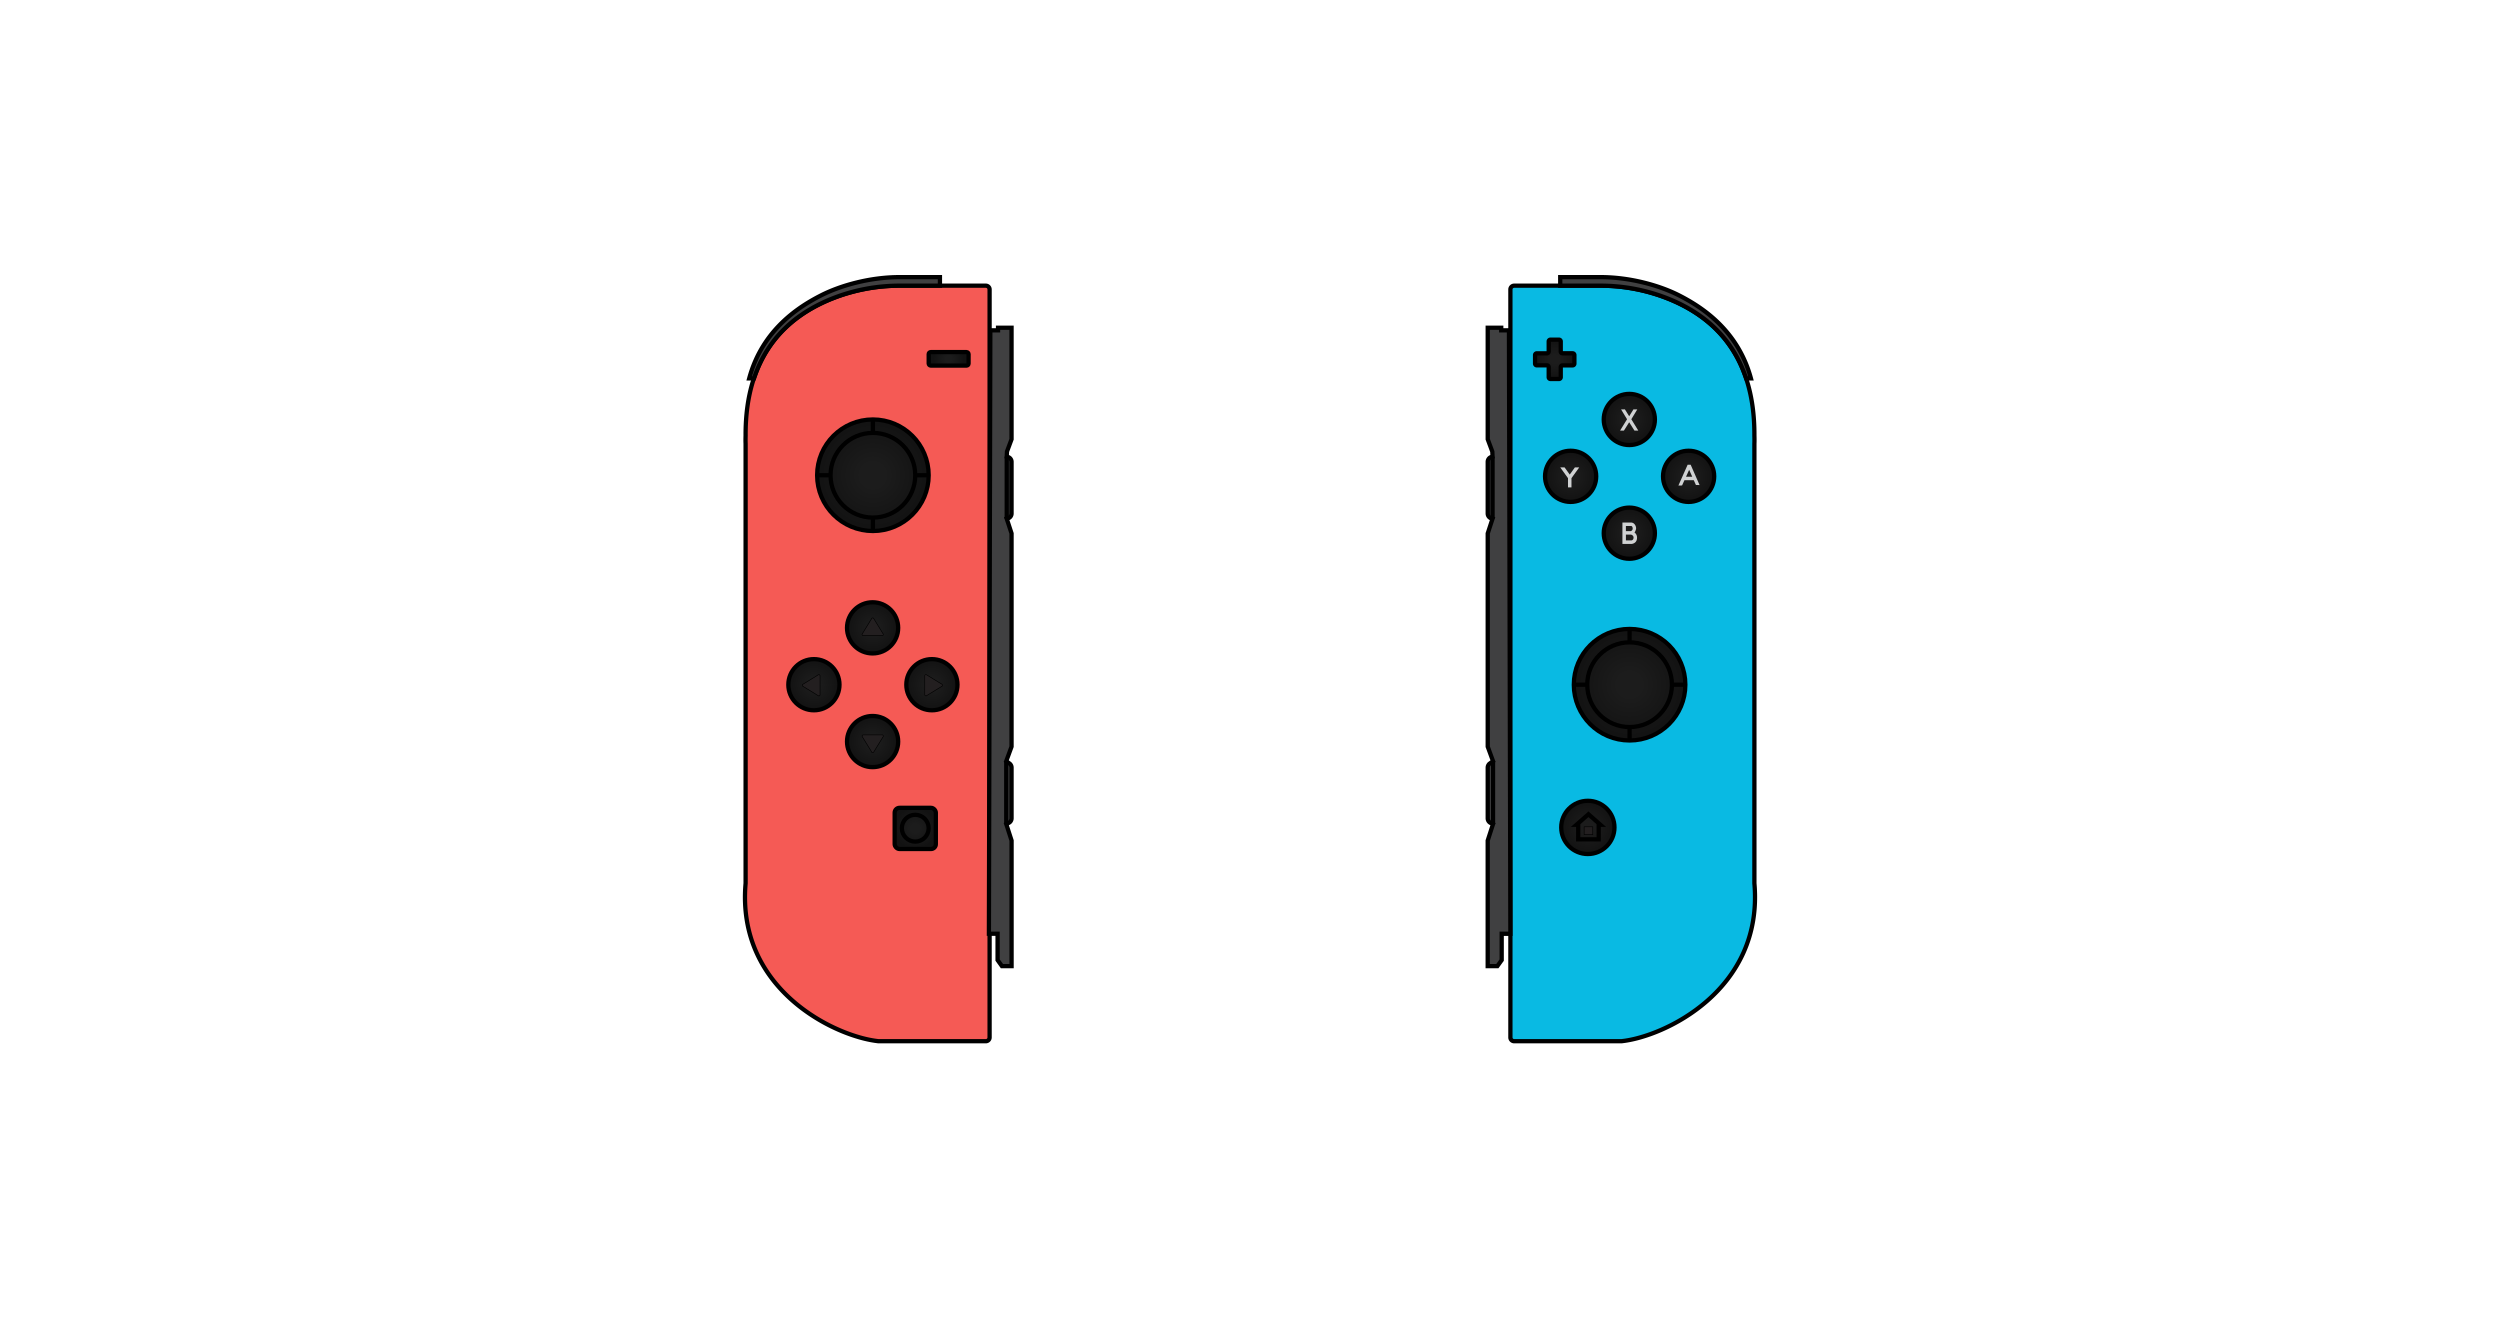 <svg xmlns="http://www.w3.org/2000/svg" xmlns:xlink="http://www.w3.org/1999/xlink" viewBox="0 0 4096 2160"><defs><style>.cls-1{fill:#f55a55;}.cls-1,.cls-10,.cls-11,.cls-12,.cls-13,.cls-14,.cls-15,.cls-16,.cls-17,.cls-18,.cls-19,.cls-2,.cls-20,.cls-22,.cls-3,.cls-4,.cls-5,.cls-6,.cls-7,.cls-8,.cls-9{stroke:#000;}.cls-1,.cls-10,.cls-11,.cls-13,.cls-14,.cls-15,.cls-16,.cls-17,.cls-18,.cls-19,.cls-2,.cls-20,.cls-22,.cls-3,.cls-4,.cls-5,.cls-6,.cls-7,.cls-8,.cls-9{stroke-width:7px;}.cls-12,.cls-15,.cls-16,.cls-17,.cls-18,.cls-19,.cls-2,.cls-20,.cls-22,.cls-3,.cls-4,.cls-5,.cls-6,.cls-7,.cls-8,.cls-9{stroke-miterlimit:10;}.cls-2{fill:url(#radial-gradient);}.cls-3{fill:url(#radial-gradient-2);}.cls-4{fill:url(#radial-gradient-3);}.cls-5{fill:url(#radial-gradient-4);}.cls-6{fill:url(#radial-gradient-5);}.cls-7{fill:url(#radial-gradient-6);}.cls-10,.cls-8{fill:none;}.cls-9{fill:url(#radial-gradient-7);}.cls-11,.cls-12{fill:#231f20;}.cls-13{fill:#404041;}.cls-14{fill:#09bae3;}.cls-15{fill:url(#radial-gradient-8);}.cls-16{fill:url(#radial-gradient-9);}.cls-17{fill:url(#radial-gradient-10);}.cls-18{fill:url(#radial-gradient-11);}.cls-19{fill:url(#radial-gradient-12);}.cls-20{fill:url(#radial-gradient-13);}.cls-21{fill:#d0d2d3;}.cls-22{fill:url(#radial-gradient-14);}</style><radialGradient id="radial-gradient" cx="1429.66" cy="1028.67" r="41.93" gradientUnits="userSpaceOnUse"><stop offset="0.22" stop-color="#1c1c1c"/><stop offset="1" stop-color="#121212"/></radialGradient><radialGradient id="radial-gradient-2" cx="1429.66" cy="1214.98" r="41.93" xlink:href="#radial-gradient"/><radialGradient id="radial-gradient-3" cx="1333.51" cy="1121.82" r="41.93" xlink:href="#radial-gradient"/><radialGradient id="radial-gradient-4" cx="1526.82" cy="1121.82" r="41.93" xlink:href="#radial-gradient"/><radialGradient id="radial-gradient-5" cx="1554.23" cy="587.94" r="24.4" xlink:href="#radial-gradient"/><radialGradient id="radial-gradient-6" cx="1499.55" cy="1357.29" r="33.73" xlink:href="#radial-gradient"/><radialGradient id="radial-gradient-7" cx="1430.16" cy="778.64" r="91.38" xlink:href="#radial-gradient"/><radialGradient id="radial-gradient-8" cx="2669.47" cy="687.26" r="41.93" xlink:href="#radial-gradient"/><radialGradient id="radial-gradient-9" cx="2669.47" cy="873.57" r="41.93" xlink:href="#radial-gradient"/><radialGradient id="radial-gradient-10" cx="2573.31" cy="780.42" r="41.93" xlink:href="#radial-gradient"/><radialGradient id="radial-gradient-11" cx="2766.62" cy="780.42" r="41.93" xlink:href="#radial-gradient"/><radialGradient id="radial-gradient-12" cx="2547.24" cy="588.74" r="32.24" xlink:href="#radial-gradient"/><radialGradient id="radial-gradient-13" cx="2601.52" cy="1355.63" r="43.63" xlink:href="#radial-gradient"/><radialGradient id="radial-gradient-14" cx="2669.91" cy="1121.82" r="91.38" xlink:href="#radial-gradient"/></defs><g id="Layer_1" data-name="Layer 1"><path class="cls-1" d="M1221.6,1447.2V726.8s-.28-4.74,0-12.94c-.72-137.16,71.63-196.84,142.27-224.94a298.94,298.94,0,0,1,110.57-20.84h140.85a6.14,6.14,0,0,1,6.07,6.21V1699.71a6.14,6.14,0,0,1-6.07,6.21c-33.32,0-187.09,0-175.85,0C1370.22,1698.87,1206.22,1622.63,1221.6,1447.2Z"/><circle class="cls-2" cx="1429.66" cy="1028.67" r="41.93"/><circle class="cls-3" cx="1429.66" cy="1214.98" r="41.93"/><circle class="cls-4" cx="1333.51" cy="1121.82" r="41.93"/><circle class="cls-5" cx="1526.82" cy="1121.82" r="41.93"/><rect class="cls-6" x="1521.55" y="576.87" width="65.37" height="22.15" rx="3.34"/><rect class="cls-7" x="1465.82" y="1323.56" width="67.46" height="67.46" rx="7.91"/><circle class="cls-8" cx="1499.55" cy="1356.91" r="21.97"/><circle class="cls-9" cx="1430.16" cy="778.64" r="91.38"/><circle class="cls-10" cx="1430.16" cy="778.64" r="69.39"/><line class="cls-11" x1="1430.16" y1="709.25" x2="1430.16" y2="687.26"/><line class="cls-11" x1="1499.55" y1="778.64" x2="1521.55" y2="778.64"/><line class="cls-11" x1="1430.16" y1="848.04" x2="1430.16" y2="870.03"/><line class="cls-11" x1="1360.77" y1="778.64" x2="1338.78" y2="778.64"/><path class="cls-12" d="M1428.23,1013.27l-15.52,25.3a1.91,1.91,0,0,0,1.62,2.9h31a1.9,1.9,0,0,0,1.62-2.9l-15.51-25.3A1.9,1.9,0,0,0,1428.23,1013.27Z"/><path class="cls-12" d="M1431.47,1232.22l15.51-25.31a1.9,1.9,0,0,0-1.62-2.89h-31a1.9,1.9,0,0,0-1.62,2.89l15.52,25.31A1.9,1.9,0,0,0,1431.47,1232.22Z"/><path class="cls-12" d="M1315.37,1124.36l25.31,15.52a1.9,1.9,0,0,0,2.89-1.62v-31a1.9,1.9,0,0,0-2.89-1.62l-25.31,15.51A1.9,1.9,0,0,0,1315.37,1124.36Z"/><path class="cls-12" d="M1543.33,1121.12,1518,1105.61a1.9,1.9,0,0,0-2.89,1.62v31a1.9,1.9,0,0,0,2.89,1.62l25.31-15.52A1.9,1.9,0,0,0,1543.33,1121.12Z"/><path class="cls-13" d="M1474.67,468.08a299,299,0,0,0-110.57,20.84c-51.85,20.63-104.62,58.27-128.74,131.08h-7.88c21.92-81.35,84.09-118.69,116.74-135.52,33.7-17.37,82.55-30.41,129.45-30.41H1540v14Z"/><path class="cls-13" d="M1622.54,541.26h12.64V537h22.15V719.68l-7.51,20.18-.4,8.3,1.53.39a8.42,8.42,0,0,1,6.38,8.17v84.59a8.43,8.43,0,0,1-6.56,8.22l-1.35.3,7.91,24.14v349.32l-8.7,23.73,5.23,3.81a8.42,8.42,0,0,1,3.47,6.81v83.07a8.43,8.43,0,0,1-4.65,7.54l-4,2,8.7,26.91v205.71h-15.82l-7.12-9.89v-43.12h-14.22Z"/><line class="cls-10" x1="1649.42" y1="748.16" x2="1649.42" y2="849.83"/><line class="cls-10" x1="1648.63" y1="1247.02" x2="1648.63" y2="1350.27"/><path class="cls-14" d="M2874.4,1447.2V726.8s.28-4.74,0-12.94c.72-137.16-71.63-196.84-142.27-224.94a298.94,298.94,0,0,0-110.57-20.84H2480.71a6.14,6.14,0,0,0-6.07,6.21V1699.71a6.14,6.14,0,0,0,6.07,6.21c33.32,0,187.09,0,175.85,0C2725.78,1698.87,2889.78,1622.63,2874.4,1447.2Z"/><circle class="cls-15" cx="2669.47" cy="687.26" r="41.93"/><circle class="cls-16" cx="2669.47" cy="873.57" r="41.93"/><circle class="cls-17" cx="2573.31" cy="780.42" r="41.93"/><circle class="cls-18" cx="2766.62" cy="780.42" r="41.93"/><path class="cls-19" d="M2576.61,578.85H2560a2.87,2.87,0,0,1-2.87-2.87V559.36a2.88,2.88,0,0,0-2.87-2.87h-14a2.87,2.87,0,0,0-2.87,2.87V576a2.88,2.88,0,0,1-2.87,2.87h-16.62a2.86,2.86,0,0,0-2.86,2.86v14a2.87,2.87,0,0,0,2.86,2.87h16.62a2.87,2.87,0,0,1,2.87,2.86v16.62a2.87,2.87,0,0,0,2.87,2.87h14a2.88,2.88,0,0,0,2.87-2.87V601.49a2.86,2.86,0,0,1,2.87-2.86h16.61a2.88,2.88,0,0,0,2.87-2.87v-14A2.87,2.87,0,0,0,2576.61,578.85Z"/><circle class="cls-20" cx="2601.52" cy="1355.63" r="43.63"/><polygon class="cls-8" points="2602.52 1334.05 2582.82 1351.36 2585.72 1351.36 2585.72 1375.2 2602.52 1375.2 2619.31 1375.2 2619.31 1351.36 2622.22 1351.36 2602.52 1334.05"/><rect class="cls-12" x="2595.46" y="1354.63" width="14.12" height="12.81"/><polygon class="cls-21" points="2682.54 670.75 2676.27 670.7 2669.25 681.98 2662.24 670.7 2655.96 670.75 2665.75 686.89 2654.33 705.48 2660.61 705.53 2669.25 691.8 2677.9 705.53 2684.17 705.48 2672.76 686.89 2682.54 670.75"/><polygon class="cls-21" points="2580.31 765.76 2571.86 777.52 2563.41 765.76 2556.27 765.75 2569.01 783.42 2569.01 798.57 2574.71 798.57 2574.71 783.42 2587.45 765.75 2580.31 765.76"/><path class="cls-21" d="M2677.9,872.34c1.41-1.3,2.68-5,2.68-6.75a10.79,10.79,0,0,0-2.35-6.5,7.69,7.69,0,0,0-6.17-3h-13.89v35.06h15.15l.19,0c2.9-.39,8.43-2.3,8.6-9.84A10.41,10.41,0,0,0,2677.9,872.34Zm-5-10.55s2.1.83,2.1,4.2a4.37,4.37,0,0,1-3.14,4.21h-8v-8.41Zm0,23.64h-9V875.9h8.4s4.12,1.07,4.12,4.77C2676.4,884.72,2673.66,885.26,2672.87,885.43Z"/><path class="cls-21" d="M2770,761.45h-5l-15.12,34.06,6-.1,3.9-8.64h15.29l3.5,7.83,6,.11Zm-7.61,19.61,5.11-11.31,5.06,11.31Z"/><circle class="cls-22" cx="2669.91" cy="1121.82" r="91.38"/><circle class="cls-10" cx="2669.91" cy="1121.82" r="69.39"/><line class="cls-11" x1="2669.91" y1="1052.43" x2="2669.91" y2="1030.44"/><line class="cls-11" x1="2739.3" y1="1121.82" x2="2761.29" y2="1121.82"/><line class="cls-11" x1="2669.91" y1="1213.21" x2="2669.91" y2="1191.22"/><line class="cls-11" x1="2600.52" y1="1121.82" x2="2578.53" y2="1121.82"/><path class="cls-13" d="M2621.56,468.08a298.94,298.94,0,0,1,110.57,20.84C2784,509.55,2836.76,547.19,2860.88,620h7.87c-21.91-81.35-84.08-118.69-116.74-135.52-33.69-17.37-82.54-30.41-129.45-30.41h-66.29v14Z"/><path class="cls-13" d="M2472.27,541.26h-12.64V537h-22.15V719.68l7.52,20.18.39,8.3-1.53.39a8.42,8.42,0,0,0-6.38,8.17v84.59a8.43,8.43,0,0,0,6.56,8.22l1.35.3L2437.48,874v349.32l8.7,23.73-5.23,3.81a8.42,8.42,0,0,0-3.47,6.81v83.07a8.42,8.42,0,0,0,4.66,7.54l4,2-8.7,26.91v205.71h15.82l7.12-9.89v-43.12h14.22Z"/><line class="cls-10" x1="2445.39" y1="748.16" x2="2445.39" y2="849.83"/><line class="cls-10" x1="2446.18" y1="1247.02" x2="2446.18" y2="1350.27"/></g></svg>